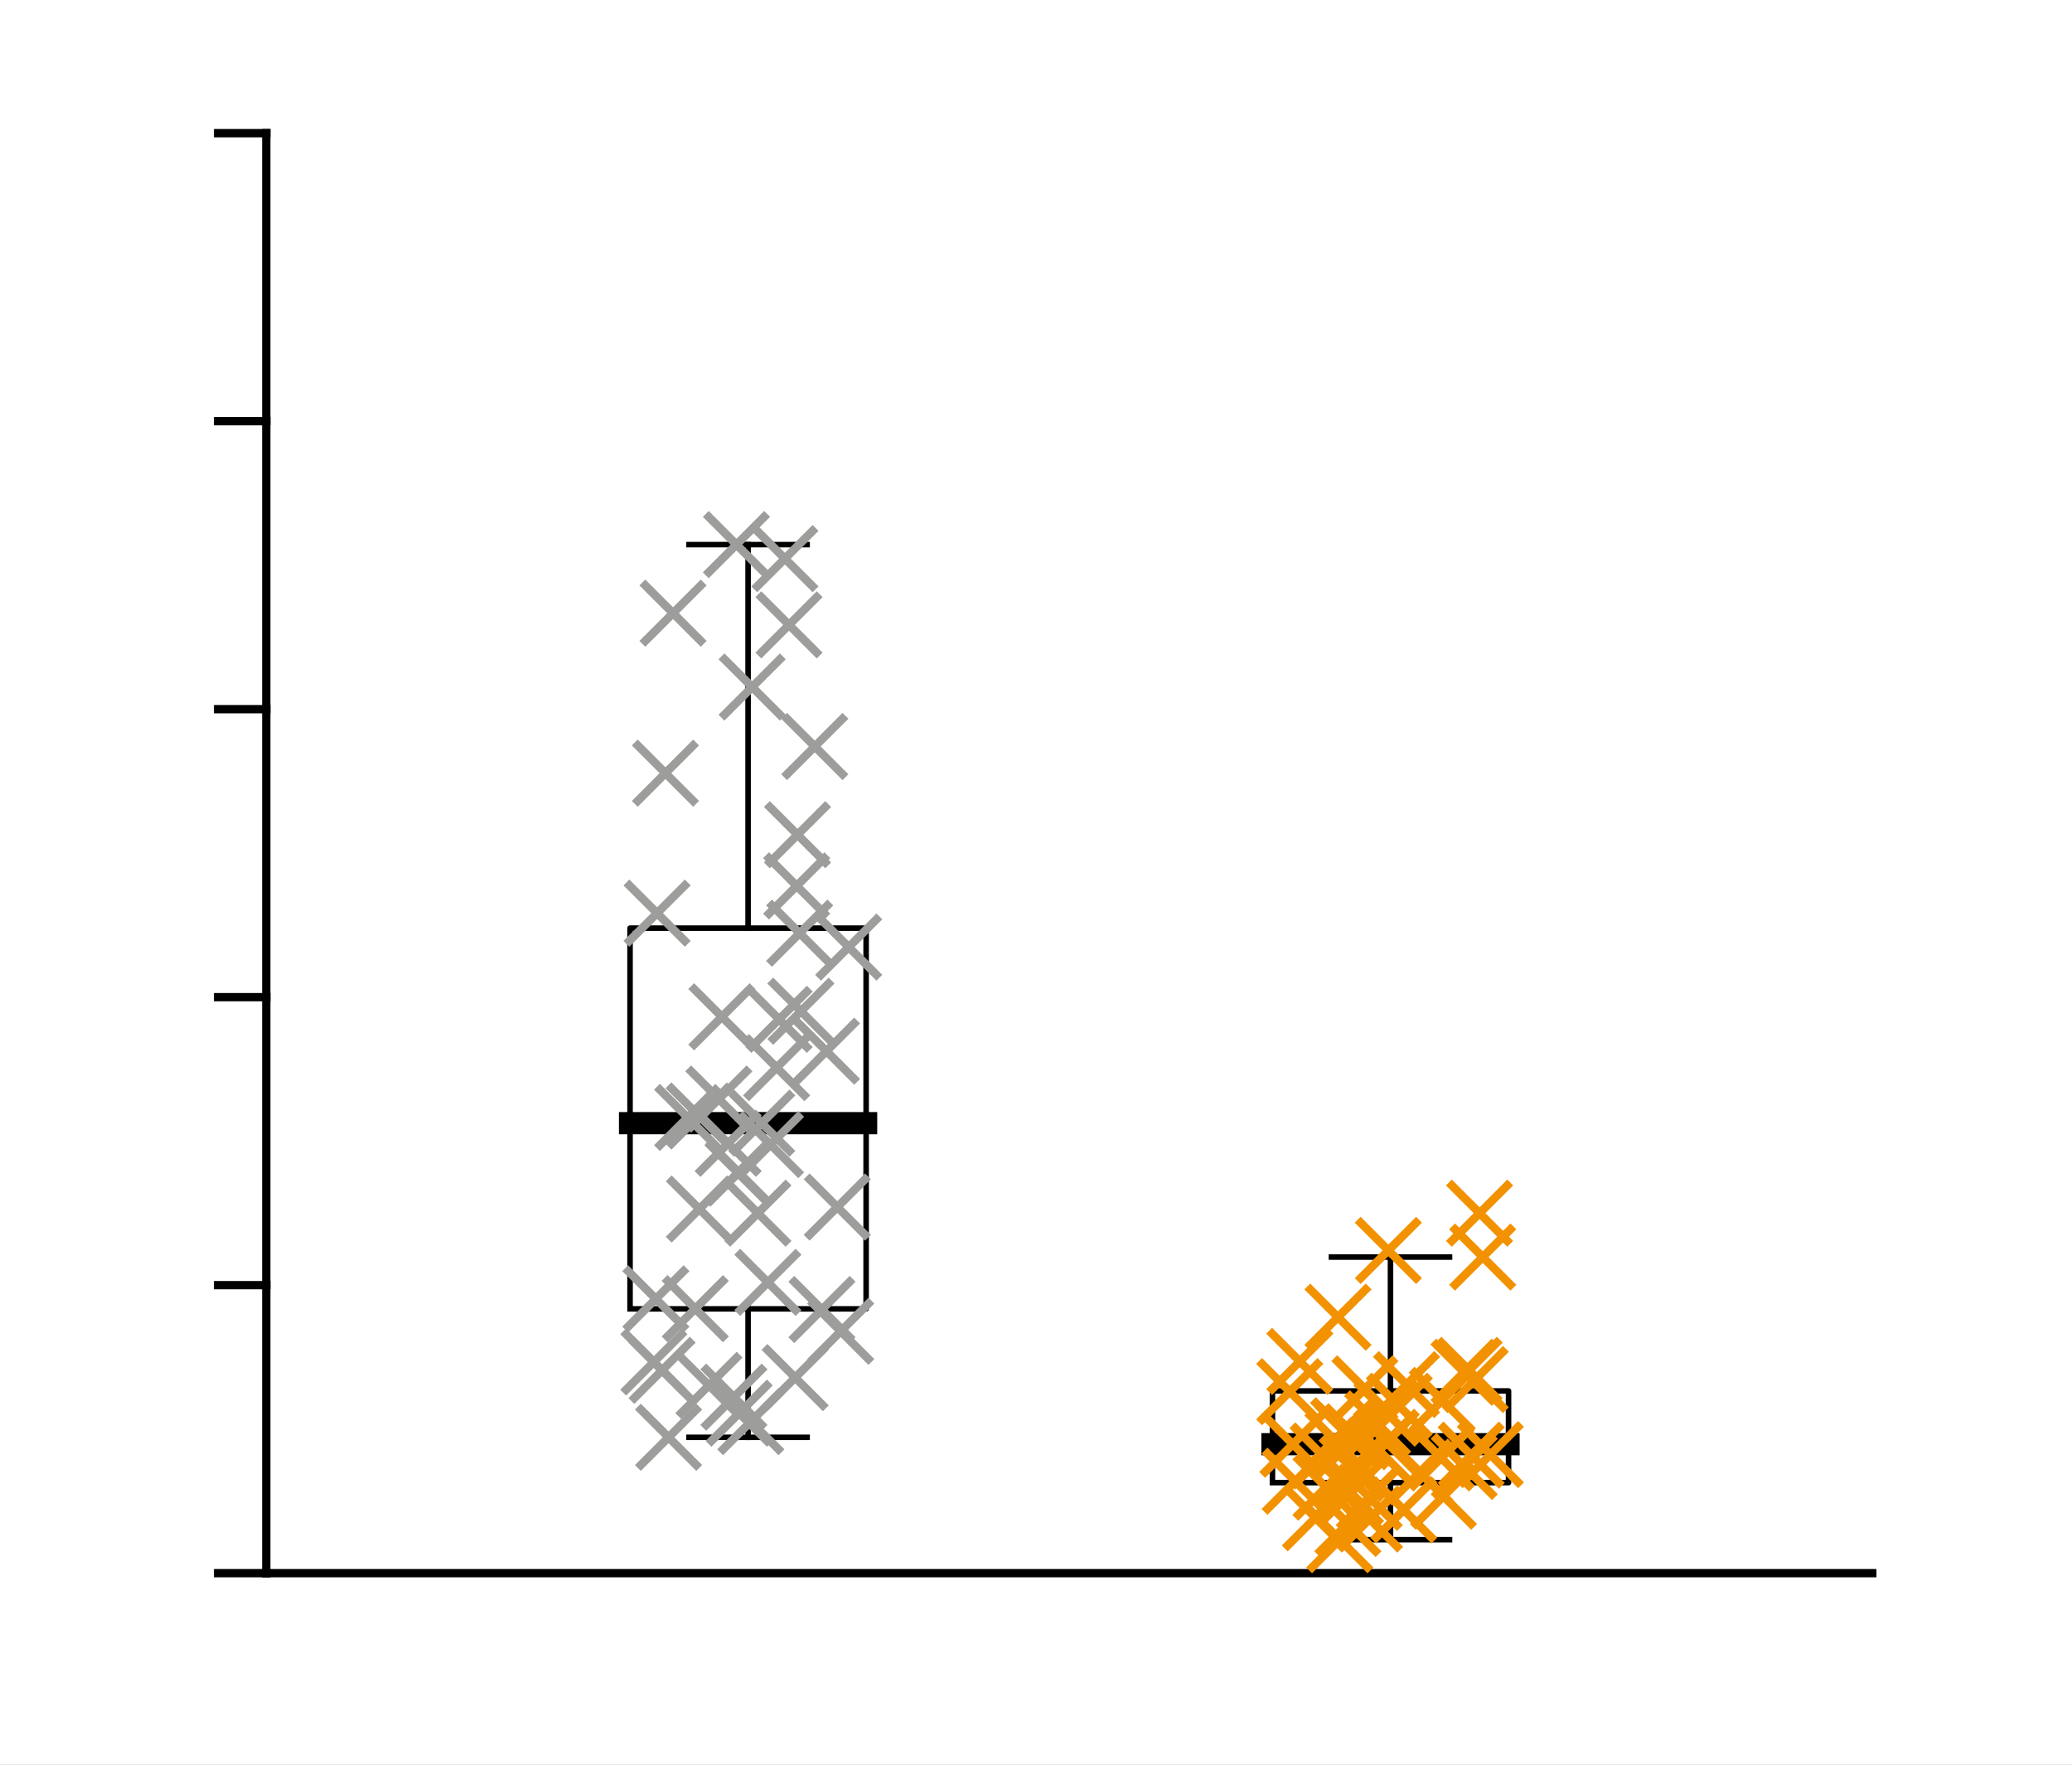 <?xml version="1.0"?>
<!DOCTYPE svg PUBLIC '-//W3C//DTD SVG 1.0//EN'
          'http://www.w3.org/TR/2001/REC-SVG-20010904/DTD/svg10.dtd'>
<svg xmlns:xlink="http://www.w3.org/1999/xlink" style="fill-opacity:1; color-rendering:auto; color-interpolation:auto; text-rendering:auto; stroke:black; stroke-linecap:square; stroke-miterlimit:10; shape-rendering:auto; stroke-opacity:1; fill:black; stroke-dasharray:none; font-weight:normal; stroke-width:1; font-family:'Dialog'; font-style:normal; stroke-linejoin:miter; font-size:12px; stroke-dashoffset:0; image-rendering:auto;" width="249" height="212" xmlns="http://www.w3.org/2000/svg"
><rect width="100%" height="100%" fill="#333333" stroke="none"/><!--Generated by the Batik Graphics2D SVG Generator--><defs id="genericDefs"
  /><g
  ><defs id="defs1"
    ><clipPath clipPathUnits="userSpaceOnUse" id="clipPath1"
      ><path d="M0 0 L249 0 L249 212 L0 212 L0 0 Z"
      /></clipPath
    ></defs
    ><g style="fill:white; stroke:white;"
    ><rect x="0" y="0" width="249" style="clip-path:url(#clipPath1); stroke:none;" height="212"
    /></g
    ><g style="fill:white; text-rendering:optimizeSpeed; color-rendering:optimizeSpeed; image-rendering:optimizeSpeed; shape-rendering:crispEdges; stroke:white; color-interpolation:sRGB;"
    ><rect x="0" width="249" height="212" y="0" style="stroke:none;"
      /><path style="stroke:none;" d="M32 189 L225 189 L225 16 L32 16 Z"
    /></g
    ><g style="text-rendering:geometricPrecision; color-interpolation:linearRGB; color-rendering:optimizeQuality; image-rendering:optimizeQuality; stroke-linejoin:round;"
    ><line y2="189" style="fill:none;" x1="32" x2="225" y1="189"
      /><line y2="16" style="fill:none;" x1="32" x2="32" y1="189"
      /><line y2="189" style="fill:none;" x1="32" x2="26.21" y1="189"
      /><line y2="154.4" style="fill:none;" x1="32" x2="26.21" y1="154.4"
      /><line y2="119.8" style="fill:none;" x1="32" x2="26.21" y1="119.8"
      /><line y2="85.2" style="fill:none;" x1="32" x2="26.21" y1="85.2"
      /><line y2="50.6" style="fill:none;" x1="32" x2="26.21" y1="50.6"
      /><line y2="16" style="fill:none;" x1="32" x2="26.21" y1="16"
      /><line x1="89.9" x2="89.9" y1="111.51" style="stroke-linecap:butt; fill:none; stroke-width:0.667;" y2="65.429"
      /><line x1="89.9" x2="89.9" y1="172.679" style="stroke-linecap:butt; fill:none; stroke-width:0.667;" y2="157.249"
      /><line x1="82.807" x2="96.993" y1="65.429" style="stroke-linecap:butt; fill:none; stroke-width:0.667;" y2="65.429"
      /><line x1="82.807" x2="96.993" y1="172.679" style="stroke-linecap:butt; fill:none; stroke-width:0.667;" y2="172.679"
      /><path d="M75.715 157.249 L75.715 111.51 L104.085 111.51 L104.085 157.249 L75.715 157.249" style="fill:none; stroke-width:0.667; fill-rule:evenodd; stroke-linecap:butt;"
      /><line x1="75.715" x2="104.085" y1="134.938" style="stroke-linecap:butt; fill:none; stroke-width:2.667;" y2="134.938"
      /><line x1="167.1" x2="167.1" y1="167.109" style="stroke-linecap:butt; fill:none; stroke-width:0.667;" y2="151.024"
      /><line x1="167.1" x2="167.1" y1="184.977" style="stroke-linecap:butt; fill:none; stroke-width:0.667;" y2="178.123"
      /><line x1="160.007" x2="174.193" y1="151.024" style="stroke-linecap:butt; fill:none; stroke-width:0.667;" y2="151.024"
      /><line x1="160.007" x2="174.193" y1="184.977" style="stroke-linecap:butt; fill:none; stroke-width:0.667;" y2="184.977"
      /><path d="M152.915 178.123 L152.915 167.109 L181.286 167.109 L181.286 178.123 L152.915 178.123" style="fill:none; stroke-width:0.667; fill-rule:evenodd; stroke-linecap:butt;"
      /><line x1="152.915" x2="181.286" y1="173.507" style="stroke-linecap:butt; fill:none; stroke-width:2.667;" y2="173.507"
    /></g
    ><g transform="translate(92.599,137.512)" style="stroke-linecap:butt; fill:rgb(157,157,156); text-rendering:geometricPrecision; color-rendering:optimizeQuality; image-rendering:optimizeQuality; color-interpolation:linearRGB; stroke:rgb(157,157,156);"
    ><path style="fill:none;" d="M-3.333 -3.333 L3.333 3.333 M-3.333 3.333 L3.333 -3.333"
      /><path d="M-3.333 -3.333 L3.333 3.333 M-3.333 3.333 L3.333 -3.333" style="fill:none;" transform="translate(-9.964,-3.259)"
      /><path d="M-3.333 -3.333 L3.333 3.333 M-3.333 3.333 L3.333 -3.333" style="fill:none;" transform="translate(-2.21,-54.973)"
      /><path d="M-3.333 -3.333 L3.333 3.333 M-3.333 3.333 L3.333 -3.333" style="fill:none;" transform="translate(-13.635,-27.804)"
      /><path d="M-3.333 -3.333 L3.333 3.333 M-3.333 3.333 L3.333 -3.333" style="fill:none;" transform="translate(6.179,19.812)"
      /><path d="M-3.333 -3.333 L3.333 3.333 M-3.333 3.333 L3.333 -3.333" style="fill:none;" transform="translate(-4.097,-72.083)"
      /><path d="M-3.333 -3.333 L3.333 3.333 M-3.333 3.333 L3.333 -3.333" style="fill:none;" transform="translate(-1.522,8.238)"
      /><path d="M-3.333 -3.333 L3.333 3.333 M-3.333 3.333 L3.333 -3.333" style="fill:none;" transform="translate(-1.06,-2.574)"
      /><path d="M-3.333 -3.333 L3.333 3.333 M-3.333 3.333 L3.333 -3.333" style="fill:none;" transform="translate(1.723,-70.398)"
      /><path d="M-3.333 -3.333 L3.333 3.333 M-3.333 3.333 L3.333 -3.333" style="fill:none;" transform="translate(-5.851,-15.353)"
      /><path d="M-3.333 -3.333 L3.333 3.333 M-3.333 3.333 L3.333 -3.333" style="fill:none;" transform="translate(-13.037,27.122)"
      /><path d="M-3.333 -3.333 L3.333 3.333 M-3.333 3.333 L3.333 -3.333" style="fill:none;" transform="translate(-3.768,32.266)"
      /><path d="M-3.333 -3.333 L3.333 3.333 M-3.333 3.333 L3.333 -3.333" style="fill:none;" transform="translate(-13.781,18.536)"
      /><path d="M-3.333 -3.333 L3.333 3.333 M-3.333 3.333 L3.333 -3.333" style="fill:none;" transform="translate(3.141,-31.08)"
      /><path d="M-3.333 -3.333 L3.333 3.333 M-3.333 3.333 L3.333 -3.333" style="fill:none;" transform="translate(-14.023,26.115)"
      /><path d="M-3.333 -3.333 L3.333 3.333 M-3.333 3.333 L3.333 -3.333" style="fill:none;" transform="translate(8.435,22.435)"
      /><path d="M-3.333 -3.333 L3.333 3.333 M-3.333 3.333 L3.333 -3.333" style="fill:none;" transform="translate(3.242,-37.23)"
      /><path d="M-3.333 -3.333 L3.333 3.333 M-3.333 3.333 L3.333 -3.333" style="fill:none;" transform="translate(8.024,7.505)"
      /><path d="M-3.333 -3.333 L3.333 3.333 M-3.333 3.333 L3.333 -3.333" style="fill:none;" transform="translate(-2.371,33.278)"
      /><path d="M-3.333 -3.333 L3.333 3.333 M-3.333 3.333 L3.333 -3.333" style="fill:none;" transform="translate(-9.049,19.713)"
      /><path d="M-3.333 -3.333 L3.333 3.333 M-3.333 3.333 L3.333 -3.333" style="fill:none;" transform="translate(-8.582,-3.433)"
      /><path d="M-3.333 -3.333 L3.333 3.333 M-3.333 3.333 L3.333 -3.333" style="fill:none;" transform="translate(3.649,-16.024)"
      /><path d="M-3.333 -3.333 L3.333 3.333 M-3.333 3.333 L3.333 -3.333" style="fill:none;" transform="translate(9.394,-23.729)"
      /><path d="M-3.333 -3.333 L3.333 3.333 M-3.333 3.333 L3.333 -3.333" style="fill:none;" transform="translate(-6.211,-5.475)"
      /><path d="M-3.333 -3.333 L3.333 3.333 M-3.333 3.333 L3.333 -3.333" style="fill:none;" transform="translate(3.499,-25.401)"
      /><path d="M-3.333 -3.333 L3.333 3.333 M-3.333 3.333 L3.333 -3.333" style="fill:none;" transform="translate(-12.257,35.167)"
      /><path d="M-3.333 -3.333 L3.333 3.333 M-3.333 3.333 L3.333 -3.333" style="fill:none;" transform="translate(-0.32,16.555)"
      /><path d="M-3.333 -3.333 L3.333 3.333 M-3.333 3.333 L3.333 -3.333" style="fill:none;" transform="translate(-4.4,30.344)"
      /><path d="M-3.333 -3.333 L3.333 3.333 M-3.333 3.333 L3.333 -3.333" style="fill:none;" transform="translate(2.957,27.994)"
      /><path d="M-3.333 -3.333 L3.333 3.333 M-3.333 3.333 L3.333 -3.333" style="fill:none;" transform="translate(-8.552,7.741)"
      /><path d="M-3.333 -3.333 L3.333 3.333 M-3.333 3.333 L3.333 -3.333" style="fill:none;" transform="translate(-12.63,-44.623)"
      /><path d="M-3.333 -3.333 L3.333 3.333 M-3.333 3.333 L3.333 -3.333" style="fill:none;" transform="translate(-3.9,3.433)"
      /><path d="M-3.333 -3.333 L3.333 3.333 M-3.333 3.333 L3.333 -3.333" style="fill:none;" transform="translate(0.735,-9.246)"
      /><path d="M-3.333 -3.333 L3.333 3.333 M-3.333 3.333 L3.333 -3.333" style="fill:none;" transform="translate(-11.718,-63.845)"
      /><path d="M-3.333 -3.333 L3.333 3.333 M-3.333 3.333 L3.333 -3.333" style="fill:none;" transform="translate(-3.855,3.311)"
      /><path d="M-3.333 -3.333 L3.333 3.333 M-3.333 3.333 L3.333 -3.333" style="fill:none;" transform="translate(1.032,-15.05)"
      /><path d="M-3.333 -3.333 L3.333 3.333 M-3.333 3.333 L3.333 -3.333" style="fill:none;" transform="translate(5.317,-47.827)"
      /><path d="M-3.333 -3.333 L3.333 3.333 M-3.333 3.333 L3.333 -3.333" style="fill:none;" transform="translate(-7.403,28.923)"
      /><path d="M-3.333 -3.333 L3.333 3.333 M-3.333 3.333 L3.333 -3.333" style="fill:none;" transform="translate(-5.092,-0.154)"
      /><path d="M-3.333 -3.333 L3.333 3.333 M-3.333 3.333 L3.333 -3.333" style="fill:none;" transform="translate(6.719,-11.224)"
      /><path d="M-3.333 -3.333 L3.333 3.333 M-3.333 3.333 L3.333 -3.333" style="fill:none;" transform="translate(2.218,-62.439)"
      /><path d="M-3.333 -3.333 L3.333 3.333 M-3.333 3.333 L3.333 -3.333" style="fill:none; stroke:rgb(243,146,0);" transform="translate(68.175,35.87)"
      /><path d="M-3.333 -3.333 L3.333 3.333 M-3.333 3.333 L3.333 -3.333" style="fill:none; stroke:rgb(243,146,0);" transform="translate(80.87,42.244)"
      /><path d="M-3.333 -3.333 L3.333 3.333 M-3.333 3.333 L3.333 -3.333" style="fill:none; stroke:rgb(243,146,0);" transform="translate(69.377,45.523)"
      /><path d="M-3.333 -3.333 L3.333 3.333 M-3.333 3.333 L3.333 -3.333" style="fill:none; stroke:rgb(243,146,0);" transform="translate(69.046,41.108)"
      /><path d="M-3.333 -3.333 L3.333 3.333 M-3.333 3.333 L3.333 -3.333" style="fill:none; stroke:rgb(243,146,0);" transform="translate(62.396,29.681)"
      /><path d="M-3.333 -3.333 L3.333 3.333 M-3.333 3.333 L3.333 -3.333" style="fill:none; stroke:rgb(243,146,0);" transform="translate(71.431,29.344)"
      /><path d="M-3.333 -3.333 L3.333 3.333 M-3.333 3.333 L3.333 -3.333" style="fill:none; stroke:rgb(243,146,0);" transform="translate(72.956,33.547)"
      /><path d="M-3.333 -3.333 L3.333 3.333 M-3.333 3.333 L3.333 -3.333" style="fill:none; stroke:rgb(243,146,0);" transform="translate(69.705,41.877)"
      /><path d="M-3.333 -3.333 L3.333 3.333 M-3.333 3.333 L3.333 -3.333" style="fill:none; stroke:rgb(243,146,0);" transform="translate(69.375,34.913)"
      /><path d="M-3.333 -3.333 L3.333 3.333 M-3.333 3.333 L3.333 -3.333" style="fill:none; stroke:rgb(243,146,0);" transform="translate(68.19,20.733)"
      /><path d="M-3.333 -3.333 L3.333 3.333 M-3.333 3.333 L3.333 -3.333" style="fill:none; stroke:rgb(243,146,0);" transform="translate(85.205,8.238)"
      /><path d="M-3.333 -3.333 L3.333 3.333 M-3.333 3.333 L3.333 -3.333" style="fill:none; stroke:rgb(243,146,0);" transform="translate(83.33,27.349)"
      /><path d="M-3.333 -3.333 L3.333 3.333 M-3.333 3.333 L3.333 -3.333" style="fill:none; stroke:rgb(243,146,0);" transform="translate(71.983,44.984)"
      /><path d="M-3.333 -3.333 L3.333 3.333 M-3.333 3.333 L3.333 -3.333" style="fill:none; stroke:rgb(243,146,0);" transform="translate(73.997,35.761)"
      /><path d="M-3.333 -3.333 L3.333 3.333 M-3.333 3.333 L3.333 -3.333" style="fill:none; stroke:rgb(243,146,0);" transform="translate(76.095,43.884)"
      /><path d="M-3.333 -3.333 L3.333 3.333 M-3.333 3.333 L3.333 -3.333" style="fill:none; stroke:rgb(243,146,0);" transform="translate(74.247,12.712)"
      /><path d="M-3.333 -3.333 L3.333 3.333 M-3.333 3.333 L3.333 -3.333" style="fill:none; stroke:rgb(243,146,0);" transform="translate(68.859,34.378)"
      /><path d="M-3.333 -3.333 L3.333 3.333 M-3.333 3.333 L3.333 -3.333" style="fill:none; stroke:rgb(243,146,0);" transform="translate(86.505,37.241)"
      /><path d="M-3.333 -3.333 L3.333 3.333 M-3.333 3.333 L3.333 -3.333" style="fill:none; stroke:rgb(243,146,0);" transform="translate(66.748,41.16)"
      /><path d="M-3.333 -3.333 L3.333 3.333 M-3.333 3.333 L3.333 -3.333" style="fill:none; stroke:rgb(243,146,0);" transform="translate(83.366,38.673)"
      /><path d="M-3.333 -3.333 L3.333 3.333 M-3.333 3.333 L3.333 -3.333" style="fill:none; stroke:rgb(243,146,0);" transform="translate(63.046,40.446)"
      /><path d="M-3.333 -3.333 L3.333 3.333 M-3.333 3.333 L3.333 -3.333" style="fill:none; stroke:rgb(243,146,0);" transform="translate(70.383,35.099)"
      /><path d="M-3.333 -3.333 L3.333 3.333 M-3.333 3.333 L3.333 -3.333" style="fill:none; stroke:rgb(243,146,0);" transform="translate(80.599,37.648)"
      /><path d="M-3.333 -3.333 L3.333 3.333 M-3.333 3.333 L3.333 -3.333" style="fill:none; stroke:rgb(243,146,0);" transform="translate(78.04,39.348)"
      /><path d="M-3.333 -3.333 L3.333 3.333 M-3.333 3.333 L3.333 -3.333" style="fill:none; stroke:rgb(243,146,0);" transform="translate(66.394,37.407)"
      /><path d="M-3.333 -3.333 L3.333 3.333 M-3.333 3.333 L3.333 -3.333" style="fill:none; stroke:rgb(243,146,0);" transform="translate(85.585,13.512)"
      /><path d="M-3.333 -3.333 L3.333 3.333 M-3.333 3.333 L3.333 -3.333" style="fill:none; stroke:rgb(243,146,0);" transform="translate(75.562,31.43)"
      /><path d="M-3.333 -3.333 L3.333 3.333 M-3.333 3.333 L3.333 -3.333" style="fill:none; stroke:rgb(243,146,0);" transform="translate(68.408,47.465)"
      /><path d="M-3.333 -3.333 L3.333 3.333 M-3.333 3.333 L3.333 -3.333" style="fill:none; stroke:rgb(243,146,0);" transform="translate(76.427,28.833)"
      /><path d="M-3.333 -3.333 L3.333 3.333 M-3.333 3.333 L3.333 -3.333" style="fill:none; stroke:rgb(243,146,0);" transform="translate(84.685,28.228)"
      /><path d="M-3.333 -3.333 L3.333 3.333 M-3.333 3.333 L3.333 -3.333" style="fill:none; stroke:rgb(243,146,0);" transform="translate(84.198,37.308)"
      /><path d="M-3.333 -3.333 L3.333 3.333 M-3.333 3.333 L3.333 -3.333" style="fill:none; stroke:rgb(243,146,0);" transform="translate(74.073,32.266)"
      /><path d="M-3.333 -3.333 L3.333 3.333 M-3.333 3.333 L3.333 -3.333" style="fill:none; stroke:rgb(243,146,0);" transform="translate(73.098,36.72)"
      /><path d="M-3.333 -3.333 L3.333 3.333 M-3.333 3.333 L3.333 -3.333" style="fill:none; stroke:rgb(243,146,0);" transform="translate(69.887,38.906)"
      /><path d="M-3.333 -3.333 L3.333 3.333 M-3.333 3.333 L3.333 -3.333" style="fill:none; stroke:rgb(243,146,0);" transform="translate(63.602,26.047)"
      /><path d="M-3.333 -3.333 L3.333 3.333 M-3.333 3.333 L3.333 -3.333" style="fill:none; stroke:rgb(243,146,0);" transform="translate(80.722,30.728)"
      /><path d="M-3.333 -3.333 L3.333 3.333 M-3.333 3.333 L3.333 -3.333" style="fill:none; stroke:rgb(243,146,0);" transform="translate(65.48,44.834)"
      /><path d="M-3.333 -3.333 L3.333 3.333 M-3.333 3.333 L3.333 -3.333" style="fill:none; stroke:rgb(243,146,0);" transform="translate(70.97,38.906)"
      /><path d="M-3.333 -3.333 L3.333 3.333 M-3.333 3.333 L3.333 -3.333" style="fill:none; stroke:rgb(243,146,0);" transform="translate(71.949,42.383)"
      /><path d="M-3.333 -3.333 L3.333 3.333 M-3.333 3.333 L3.333 -3.333" style="fill:none; stroke:rgb(243,146,0);" transform="translate(83.951,27.122)"
      /><path d="M-3.333 -3.333 L3.333 3.333 M-3.333 3.333 L3.333 -3.333" style="fill:none; stroke:rgb(243,146,0);" transform="translate(62.767,35.996)"
    /></g
  ></g
></svg
>
